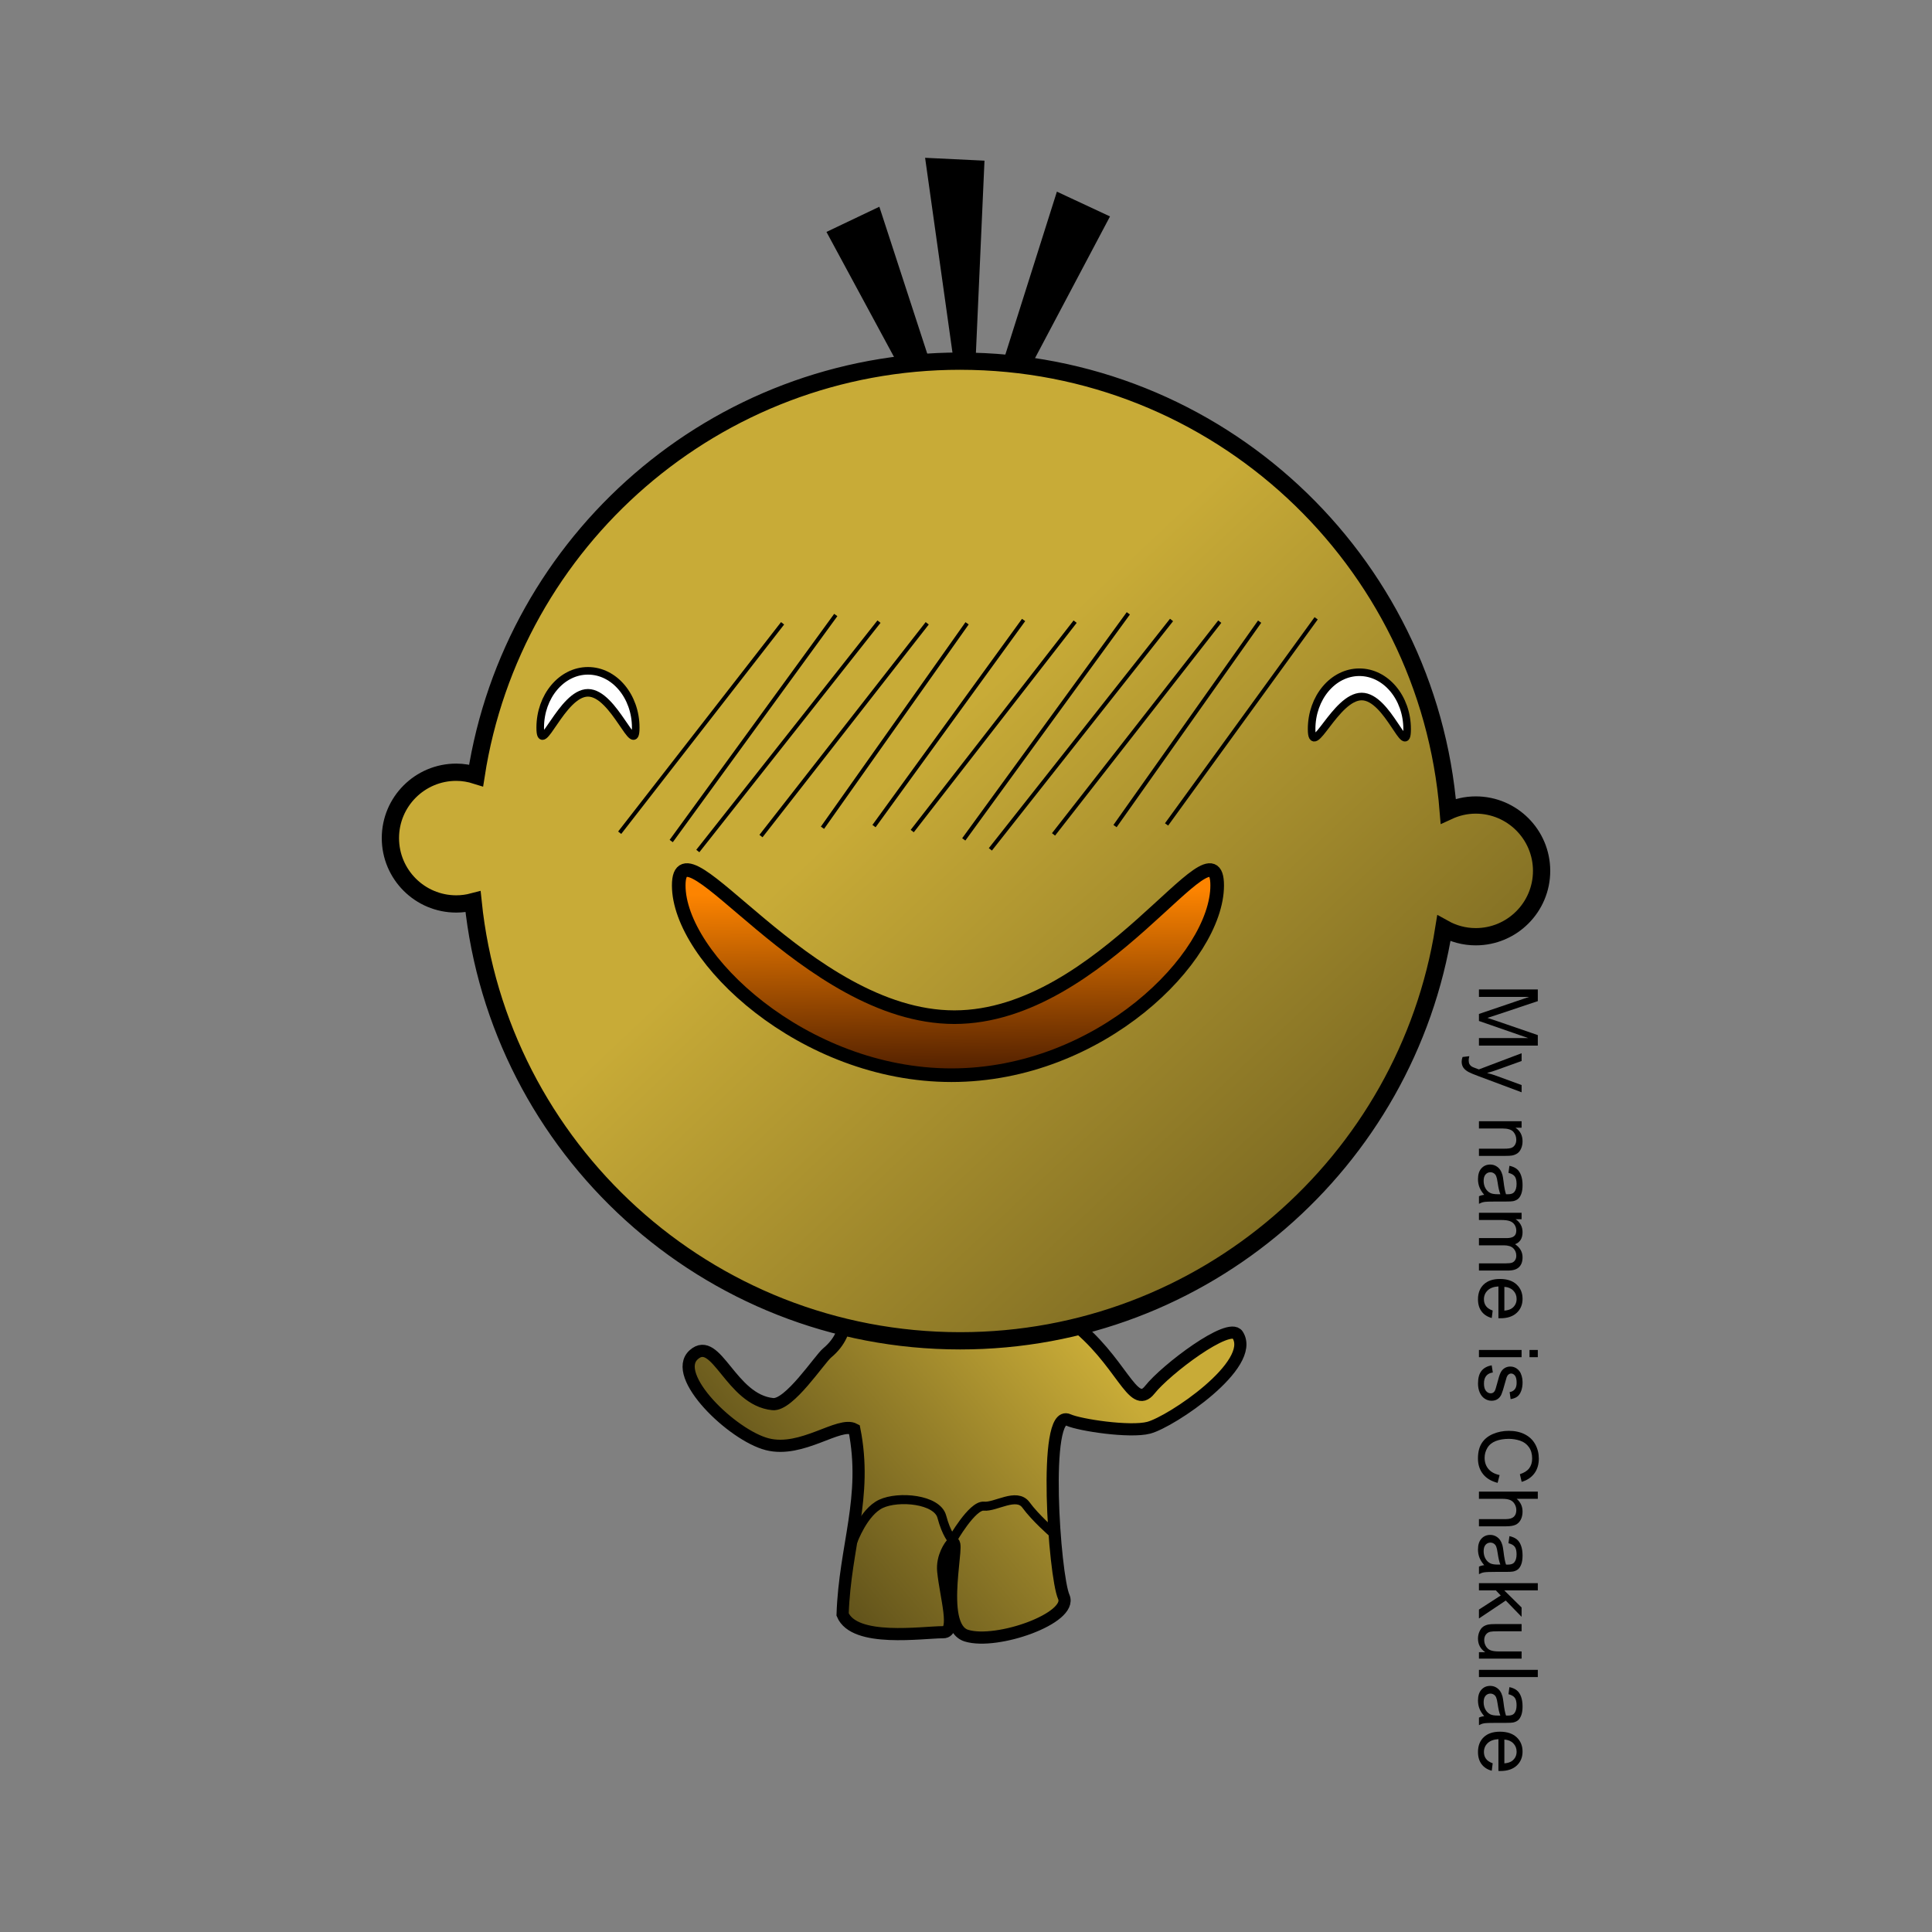<svg:svg xmlns:dc="http://purl.org/dc/elements/1.1/" xmlns:ns1="http://sodipodi.sourceforge.net/DTD/sodipodi-0.dtd" xmlns:ns2="http://www.inkscape.org/namespaces/inkscape" xmlns:ns3="http://www.w3.org/1999/xlink" xmlns:ns5="http://creativecommons.org/ns#" xmlns:rdf="http://www.w3.org/1999/02/22-rdf-syntax-ns#" xmlns:svg="http://www.w3.org/2000/svg" height="492.291" id="svg2" version="1.1" viewBox="-97.27 -13.502 492.291 492.291" width="492.291" ns1:docname="chakulae4.svg" ns2:version="0.47 r22583">
  <svg:rect x="-97.27" y="-13.502" width="492.291" height="492.291" fill="#808080" stroke="none"/>
  <svg:defs id="defs4">
    <svg:linearGradient id="linearGradient3607">
      <svg:stop id="stop3609" offset="0" style="stop-color:rgb(200, 171, 55)" />
      <svg:stop id="stop3611" offset="1" style="stop-color:rgb(80, 68, 22)" />
    </svg:linearGradient>
    <svg:linearGradient gradientTransform="matrix(1.817 0 0 -.978 -297.28 803.61)" gradientUnits="userSpaceOnUse" id="linearGradient3710" x1="307.91" x2="306.85" y1="382.73" y2="436.1" ns2:collect="always">
      <svg:stop id="stop3659" offset="0" style="stop-color:rgb(58, 18, 0)" />
      <svg:stop id="stop3661" offset="1" style="stop-color:rgb(253, 132, 0)" />
    </svg:linearGradient>
    <svg:linearGradient gradientUnits="userSpaceOnUse" id="linearGradient3736" x1="297.71" x2="216.05" y1="500.6" y2="568.7" ns2:collect="always" ns3:href="#linearGradient3607" />
    <svg:linearGradient gradientTransform="translate(-131.85 -196.12)" gradientUnits="userSpaceOnUse" id="linearGradient3758" x1="242.31" x2="409.21" y1="347.52" y2="524.64" ns2:collect="always" ns3:href="#linearGradient3607" />
  </svg:defs>
  <ns1:namedview bordercolor="#666666" borderopacity="1.0" id="base" pagecolor="#ffffff" showgrid="false" showguides="true" ns2:current-layer="g3761" ns2:cx="148.87187" ns2:cy="202.65953" ns2:document-units="px" ns2:guide-bbox="true" ns2:pageopacity="0.0" ns2:pageshadow="2" ns2:window-height="963" ns2:window-maximized="1" ns2:window-width="1280" ns2:window-x="-9" ns2:window-y="-9" ns2:zoom="1.7196329" />
  <svg:g id="layer1" transform="translate(-111.46 -163.38)" ns2:groupmode="layer" ns2:label="Layer 1">
    <svg:g id="g3761">
      <svg:path d="m228.89 481.73s3.004 7.109-3.94 12.895c-1.954 1.628-9.656 13.449-13.843 13.036-10.734-1.058-14.355-17.708-20.131-12.599-5.957 5.268 9.771 20.546 18.742 22.827 8.859 2.252 18.298-5.896 22.167-3.812 3.449 17.342-2.407 29.647-2.992 47.183 2.995 7.188 20.275 4.519 25.666 4.519 3.475 0 0.655-8.886-0.022-15.521-0.373-3.657 1.764-6.598 2.245-7.056 2.553-2.429-4.121 21.059 3.666 23.455s27.196-4.494 24.8-9.885-5.441-48.086 1.148-45.091c2.92 1.327 15.761 3.255 20.515 1.993 5.767-1.531 27.468-16.124 22.644-23.649-2.163-3.375-18.273 8.781-22.394 13.988-4.364 5.513-7.113-7.612-20.169-17.49-3.939-2.98-56.306-4.193-58.103-4.792h0z" id="path3667" style="stroke:#000000;stroke-width:3.1;fill:url(#linearGradient3736)" ns1:nodetypes="cssssccsssssssssscc" />
      <svg:g id="g3602" transform="matrix(1.619 0 0 1.5 -140.07 -104.04)">
        <svg:path d="m248.25 249.23 21.063-42.959-7.38-3.719-13.683 46.677z" id="path3598" style="stroke:#000000;stroke-width:1px;fill:#000000" ns1:nodetypes="cccc" />
        <svg:path d="m247.44 251.68-21.416-42.784 7.35-3.779 14.066 46.563z" id="path3596" style="stroke:#000000;stroke-width:1px;fill:#000000" ns1:nodetypes="cccc" />
        <svg:path d="m247.73 244.85 1.977-47.804-8.253-0.431 6.276 48.235z" id="path3600" style="stroke:#000000;stroke-width:1px;fill:#000000" ns1:nodetypes="cccc" />
      </svg:g>
      <svg:path d="m127 45.781c-62.379 0-114.08 45.776-123.34 105.56-1.595-0.504-3.301-0.812-5.062-0.812-9.264 0-16.781 7.517-16.781 16.781 0 9.264 7.517 16.781 16.781 16.781 1.48 0 2.914-0.203 4.281-0.562 6.479 62.844 59.57 111.88 124.12 111.88 62.215 0 113.79-45.539 123.25-105.09 2.414 1.345 5.166 2.125 8.125 2.125 9.264 0 16.781-7.517 16.781-16.781 0-9.264-7.517-16.781-16.781-16.781-2.511 0-4.862 0.574-7 1.562-5.18-64.174-58.88-114.66-124.38-114.66z" id="path2816" style="stroke:#000000;stroke-width:4.4;fill:url(#linearGradient3758)" transform="translate(131.85 196.12)" />
      <svg:path d="m324.34 375.49c0-18.316-29.076 33.572-66.963 33.572-37.888 0-70.241-51.888-70.241-33.572s31.608 48.358 69.496 48.358 67.708-30.042 67.708-48.358z" id="path3590" style="stroke:#000000;stroke-width:3.467;fill:url(#linearGradient3710)" ns1:nodetypes="csssc" />
      <svg:path d="m176.18 335.29c0 7.997-5.448-8.875-12.169-8.875-6.721 0-12.169 16.872-12.169 8.875 0-7.997 5.448-14.48 12.169-14.48 6.721 0 12.169 6.483 12.169 14.48z" id="path3592" style="stroke:#000000;stroke-width:1.933;fill:#ffffff" ns1:nodetypes="csssc" />
      <svg:path d="m372.74 335.65c0 7.997-4.864-8.291-11.585-8.291-6.721 0-12.753 16.288-12.753 8.291 0-7.997 5.448-14.48 12.169-14.48 6.721 0 12.169 6.483 12.169 14.48z" id="path3594" style="stroke:#000000;stroke-width:1.933;fill:#ffffff" ns1:nodetypes="csssc" />
      <svg:g id="g3646" transform="translate(4.662 -15.595)">
        <svg:g id="g3627" transform="translate(5.93 5.93)">
          <svg:path d="m29.649 167.3 41.508-53.36" id="path3615" style="stroke:#000000;stroke-width:1px;fill:none" transform="translate(131.85 204.43)" />
          <svg:path d="m42.779 169.42 41.932-57.6" id="path3617" style="stroke:#000000;stroke-width:1px;fill:none" transform="translate(131.85 204.43)" />
          <svg:path d="m49.556 171.96 46.167-58.45" id="path3619" style="stroke:#000000;stroke-width:1px;fill:none" transform="translate(131.85 204.43)" />
          <svg:path d="m108.01 113.94-42.359 54.21" id="path3621" style="stroke:#000000;stroke-width:1px;fill:none" transform="translate(131.85 204.43)" />
          <svg:path d="m118.17 113.94-36.848 52.09" id="path3623" style="stroke:#000000;stroke-width:1px;fill:none" transform="translate(131.85 204.43)" />
          <svg:path d="m132.57 113.09-38.117 52.52" id="path3625" style="stroke:#000000;stroke-width:1px;fill:none" transform="translate(131.85 204.43)" />
        </svg:g>
        <svg:g id="g3635" transform="translate(80.475 5.506)">
          <svg:path d="m29.649 167.3 41.508-53.36" id="path3637" style="stroke:#000000;stroke-width:1px;fill:none" transform="translate(131.85 204.43)" />
          <svg:path d="m42.779 169.42 41.932-57.6" id="path3639" style="stroke:#000000;stroke-width:1px;fill:none" transform="translate(131.85 204.43)" />
          <svg:path d="m49.556 171.96 46.167-58.45" id="path3641" style="stroke:#000000;stroke-width:1px;fill:none" transform="translate(131.85 204.43)" />
          <svg:path d="m108.01 113.94-42.359 54.21" id="path3643" style="stroke:#000000;stroke-width:1px;fill:none" transform="translate(131.85 204.43)" />
          <svg:path d="m118.17 113.94-36.848 52.09" id="path3645" style="stroke:#000000;stroke-width:1px;fill:none" transform="translate(131.85 204.43)" />
          <svg:path d="m132.57 113.09-38.117 52.52" id="path3647" style="stroke:#000000;stroke-width:1px;fill:none" transform="translate(131.85 204.43)" />
        </svg:g>
      </svg:g>
      <svg:path d="m231.53 542.6s2.681-7.448 7.15-9.534 14.3-1.192 15.492 3.277c1.192 4.469 2.681 5.958 2.681 5.958s5.065-8.938 8.044-8.64c2.979 0.298 8.342-3.575 10.725-0.298 2.383 3.277 6.852 7.15 6.852 7.15" id="path2872" style="stroke:#000000;stroke-width:2.3;fill:none" />
    </svg:g>
    <svg:g id="text3786" style="fill:#000000" transform="rotate(90)">
      <svg:path d="m401.99-391.04v-14.998h2.987l3.55 10.619c0.327 0.989 0.566 1.729 0.716 2.22 0.171-0.546 0.436-1.347 0.798-2.404l3.591-10.435h2.67v14.998h-1.913v-12.553l-4.358 12.553h-1.79l-4.338-12.768v12.768z" id="path2861" />
      <svg:path d="m419.21-386.86-0.205-1.729c0.402 0.109 0.754 0.164 1.054 0.164 0.409 0 0.737-0.068 0.982-0.205 0.246-0.136 0.447-0.327 0.604-0.573 0.116-0.184 0.304-0.641 0.563-1.371 0.034-0.102 0.089-0.252 0.164-0.45l-4.123-10.886h1.985l2.261 6.292c0.293 0.798 0.556 1.637 0.788 2.517 0.211-0.846 0.464-1.671 0.757-2.476l2.322-6.333h1.841l-4.133 11.049c-0.443 1.194-0.788 2.015-1.033 2.466-0.327 0.607-0.703 1.052-1.125 1.335-0.423 0.283-0.928 0.425-1.514 0.425-0.355-0-0.75-0.075-1.187-0.225z" id="path2863" />
      <svg:path d="m435.58-391.04v-10.865h1.657v1.545c0.798-1.194 1.951-1.79 3.458-1.79 0.655 0 1.257 0.118 1.806 0.353 0.549 0.235 0.96 0.544 1.233 0.926 0.273 0.382 0.464 0.836 0.573 1.361 0.068 0.341 0.102 0.938 0.102 1.79v6.681h-1.841v-6.609c-0-0.75-0.072-1.311-0.215-1.683-0.143-0.372-0.397-0.668-0.762-0.89-0.365-0.222-0.793-0.332-1.284-0.333-0.784 0-1.461 0.249-2.031 0.747-0.57 0.498-0.854 1.442-0.854 2.834v5.934z" id="path2865" />
      <svg:path d="m454.33-392.38c-0.682 0.58-1.339 0.989-1.969 1.228-0.631 0.239-1.308 0.358-2.031 0.358-1.194 0-2.111-0.292-2.752-0.875-0.641-0.583-0.962-1.328-0.962-2.235 0-0.532 0.121-1.018 0.363-1.458 0.242-0.44 0.559-0.793 0.951-1.059 0.392-0.266 0.834-0.467 1.325-0.604 0.361-0.096 0.907-0.188 1.637-0.276 1.487-0.177 2.582-0.389 3.284-0.634 0.007-0.252 0.01-0.413 0.01-0.481 0-0.75-0.174-1.279-0.522-1.586-0.471-0.416-1.17-0.624-2.097-0.624-0.866 0-1.506 0.152-1.918 0.455-0.413 0.304-0.718 0.841-0.916 1.611l-1.801-0.246c0.164-0.771 0.433-1.393 0.808-1.867 0.375-0.474 0.917-0.839 1.627-1.095 0.709-0.256 1.531-0.384 2.466-0.384 0.928 0 1.681 0.109 2.261 0.327 0.58 0.218 1.006 0.493 1.279 0.824 0.273 0.331 0.464 0.749 0.573 1.253 0.061 0.314 0.092 0.88 0.092 1.698v2.455c-0 1.712 0.039 2.795 0.118 3.248 0.078 0.454 0.234 0.888 0.466 1.304h-1.923c-0.191-0.382-0.314-0.829-0.368-1.34zm-0.153-4.113c-0.668 0.273-1.671 0.505-3.008 0.696-0.757 0.109-1.292 0.232-1.606 0.368-0.314 0.136-0.556 0.336-0.726 0.599-0.171 0.263-0.256 0.554-0.256 0.875-0 0.491 0.186 0.9 0.558 1.228 0.372 0.327 0.916 0.491 1.632 0.491 0.709 0 1.34-0.155 1.893-0.466 0.552-0.31 0.958-0.735 1.217-1.274 0.198-0.416 0.297-1.03 0.297-1.841z" id="path2867" />
      <svg:path d="m458.9-391.04v-10.865h1.647v1.524c0.341-0.532 0.795-0.96 1.361-1.284 0.566-0.324 1.211-0.486 1.934-0.486 0.805 0 1.465 0.167 1.98 0.501 0.515 0.334 0.878 0.801 1.09 1.402 0.859-1.269 1.978-1.903 3.356-1.903 1.078 0 1.906 0.298 2.486 0.895 0.58 0.597 0.87 1.516 0.87 2.757v7.458h-1.831v-6.844c-0-0.737-0.06-1.267-0.179-1.591-0.119-0.324-0.336-0.585-0.65-0.783-0.314-0.198-0.682-0.297-1.105-0.297-0.764 0-1.398 0.254-1.903 0.762-0.505 0.508-0.757 1.321-0.757 2.44v6.312h-1.841v-7.059c-0-0.818-0.15-1.432-0.45-1.841-0.3-0.409-0.791-0.614-1.473-0.614-0.518 0-0.998 0.136-1.437 0.409-0.44 0.273-0.759 0.672-0.957 1.197-0.198 0.525-0.297 1.282-0.297 2.271v5.637z" id="path2869" />
      <svg:path d="m483.82-394.54 1.903 0.235c-0.3 1.112-0.856 1.974-1.668 2.588-0.812 0.614-1.848 0.921-3.11 0.921-1.589 0-2.849-0.489-3.78-1.468-0.931-0.979-1.397-2.351-1.397-4.118 0-1.828 0.471-3.247 1.412-4.256 0.941-1.009 2.162-1.514 3.663-1.514 1.453 0 2.639 0.494 3.56 1.484 0.921 0.989 1.381 2.38 1.381 4.174-0 0.109-0.003 0.273-0.01 0.491h-8.103c0.068 1.194 0.406 2.107 1.013 2.742 0.607 0.634 1.364 0.951 2.271 0.951 0.675 0 1.252-0.177 1.729-0.532 0.477-0.355 0.856-0.921 1.136-1.698zm-6.046-2.977h6.067c-0.082-0.914-0.314-1.599-0.696-2.056-0.587-0.709-1.347-1.064-2.281-1.064-0.846 0-1.557 0.283-2.133 0.849-0.576 0.566-0.895 1.323-0.957 2.271z" id="path2871" />
      <svg:path d="m493.86-403.92v-2.118h1.841v2.118zm0 12.88v-10.865h1.841v10.865z" id="path2873" />
      <svg:path d="m497.78-394.29 1.821-0.286c0.102 0.73 0.387 1.289 0.854 1.678 0.467 0.389 1.12 0.583 1.959 0.583 0.846 0 1.473-0.172 1.883-0.517 0.409-0.344 0.614-0.749 0.614-1.212-0-0.416-0.181-0.743-0.542-0.982-0.252-0.164-0.88-0.372-1.882-0.624-1.351-0.341-2.287-0.636-2.808-0.885-0.522-0.249-0.917-0.593-1.187-1.033-0.269-0.44-0.404-0.926-0.404-1.458-0-0.484 0.111-0.933 0.332-1.345 0.222-0.413 0.523-0.755 0.905-1.028 0.286-0.211 0.677-0.39 1.171-0.537 0.494-0.147 1.025-0.22 1.591-0.22 0.853 0 1.601 0.123 2.246 0.368 0.645 0.246 1.12 0.578 1.427 0.998 0.307 0.419 0.518 0.98 0.634 1.683l-1.801 0.246c-0.082-0.559-0.319-0.996-0.711-1.31-0.392-0.314-0.946-0.471-1.663-0.471-0.846 0-1.449 0.14-1.811 0.419-0.361 0.28-0.542 0.607-0.542 0.982 0 0.239 0.075 0.454 0.225 0.645 0.15 0.198 0.385 0.361 0.706 0.491 0.184 0.068 0.726 0.225 1.627 0.471 1.303 0.348 2.212 0.633 2.727 0.854 0.515 0.222 0.919 0.544 1.212 0.967 0.293 0.423 0.44 0.948 0.44 1.575-0 0.614-0.179 1.192-0.537 1.734-0.358 0.542-0.875 0.962-1.55 1.258-0.675 0.297-1.439 0.445-2.292 0.445-1.412 0-2.488-0.293-3.228-0.88-0.74-0.587-1.212-1.456-1.417-2.609z" id="path2875" />
      <svg:path d="m525.74-396.3 1.985 0.501c-0.416 1.63-1.165 2.873-2.246 3.729-1.081 0.856-2.402 1.284-3.964 1.284-1.617 0-2.931-0.329-3.944-0.987-1.013-0.658-1.784-1.611-2.312-2.86-0.529-1.248-0.793-2.588-0.793-4.021-0-1.562 0.298-2.924 0.895-4.087s1.446-2.046 2.547-2.65c1.101-0.604 2.314-0.905 3.637-0.905 1.5 0 2.762 0.382 3.785 1.146 1.023 0.764 1.736 1.838 2.138 3.223l-1.954 0.46c-0.348-1.091-0.853-1.886-1.514-2.384-0.662-0.498-1.494-0.747-2.496-0.747-1.153 0-2.116 0.276-2.89 0.829-0.774 0.552-1.318 1.294-1.632 2.225-0.314 0.931-0.471 1.891-0.471 2.88 0 1.275 0.186 2.389 0.558 3.34 0.372 0.951 0.95 1.663 1.734 2.133 0.784 0.471 1.633 0.706 2.547 0.706 1.112 0 2.053-0.321 2.824-0.962 0.771-0.641 1.292-1.593 1.565-2.854z" id="path2877" />
      <svg:path d="m529.95-391.04v-14.998h1.841v5.381c0.859-0.996 1.944-1.494 3.253-1.494 0.805 0 1.504 0.159 2.097 0.476 0.593 0.317 1.018 0.755 1.274 1.315 0.256 0.559 0.384 1.371 0.384 2.435v6.885h-1.841v-6.885c-0-0.921-0.2-1.591-0.599-2.01-0.399-0.419-0.963-0.629-1.693-0.629-0.546 0-1.059 0.142-1.54 0.425-0.481 0.283-0.824 0.667-1.028 1.151-0.205 0.484-0.307 1.153-0.307 2.005v5.944z" id="path2879" />
      <svg:path d="m548.7-392.38c-0.682 0.58-1.339 0.989-1.969 1.228-0.631 0.239-1.308 0.358-2.031 0.358-1.194 0-2.111-0.292-2.752-0.875-0.641-0.583-0.962-1.328-0.962-2.235 0-0.532 0.121-1.018 0.363-1.458 0.242-0.44 0.559-0.793 0.951-1.059 0.392-0.266 0.834-0.467 1.325-0.604 0.361-0.096 0.907-0.188 1.637-0.276 1.487-0.177 2.582-0.389 3.284-0.634 0.007-0.252 0.01-0.413 0.01-0.481-0-0.75-0.174-1.279-0.522-1.586-0.471-0.416-1.17-0.624-2.097-0.624-0.866 0-1.506 0.152-1.918 0.455-0.413 0.304-0.718 0.841-0.916 1.611l-1.801-0.246c0.164-0.771 0.433-1.393 0.808-1.867 0.375-0.474 0.917-0.839 1.627-1.095 0.709-0.256 1.531-0.384 2.466-0.384 0.928 0 1.681 0.109 2.261 0.327 0.58 0.218 1.006 0.493 1.279 0.824 0.273 0.331 0.464 0.749 0.573 1.253 0.061 0.314 0.092 0.88 0.092 1.698v2.455c-0 1.712 0.039 2.795 0.118 3.248 0.078 0.454 0.234 0.888 0.466 1.304h-1.923c-0.191-0.382-0.314-0.829-0.368-1.34zm-0.153-4.113c-0.668 0.273-1.671 0.505-3.008 0.696-0.757 0.109-1.292 0.232-1.606 0.368-0.314 0.136-0.556 0.336-0.726 0.599-0.171 0.263-0.256 0.554-0.256 0.875 0 0.491 0.186 0.9 0.558 1.228 0.372 0.327 0.916 0.491 1.632 0.491 0.709 0 1.34-0.155 1.893-0.466 0.552-0.31 0.958-0.735 1.218-1.274 0.198-0.416 0.297-1.03 0.297-1.841z" id="path2881" />
      <svg:path d="m553.28-391.04v-14.998h1.841v8.553l4.358-4.42h2.384l-4.154 4.031 4.573 6.834h-2.271l-3.591-5.555-1.299 1.248v4.307z" id="path2883" />
      <svg:path d="m570.87-391.04v-1.596c-0.846 1.228-1.995 1.841-3.448 1.841-0.641 0-1.24-0.123-1.796-0.368-0.556-0.246-0.969-0.554-1.238-0.926-0.269-0.372-0.459-0.827-0.568-1.366-0.075-0.361-0.113-0.934-0.113-1.719v-6.732h1.841v6.026c0 0.962 0.037 1.61 0.113 1.944 0.116 0.484 0.361 0.865 0.737 1.141 0.375 0.276 0.839 0.414 1.391 0.414 0.552 0 1.071-0.142 1.555-0.425 0.484-0.283 0.827-0.668 1.028-1.156 0.201-0.488 0.302-1.195 0.302-2.123v-5.821h1.841v10.865z" id="path2885" />
      <svg:path d="m575.37-391.04v-14.998h1.841v14.998z" id="path2887" />
      <svg:path d="m587.17-392.38c-0.682 0.58-1.339 0.989-1.969 1.228-0.631 0.239-1.308 0.358-2.031 0.358-1.194 0-2.111-0.292-2.752-0.875-0.641-0.583-0.962-1.328-0.962-2.235 0-0.532 0.121-1.018 0.363-1.458 0.242-0.44 0.559-0.793 0.951-1.059 0.392-0.266 0.834-0.467 1.325-0.604 0.361-0.096 0.907-0.188 1.637-0.276 1.487-0.177 2.582-0.389 3.284-0.634 0.007-0.252 0.01-0.413 0.01-0.481-0-0.75-0.174-1.279-0.522-1.586-0.471-0.416-1.17-0.624-2.097-0.624-0.866 0-1.506 0.152-1.918 0.455-0.413 0.304-0.718 0.841-0.916 1.611l-1.801-0.246c0.164-0.771 0.433-1.393 0.808-1.867 0.375-0.474 0.917-0.839 1.627-1.095 0.709-0.256 1.531-0.384 2.466-0.384 0.928 0 1.681 0.109 2.261 0.327 0.58 0.218 1.006 0.493 1.279 0.824 0.273 0.331 0.464 0.749 0.573 1.253 0.061 0.314 0.092 0.88 0.092 1.698v2.455c-0 1.712 0.039 2.795 0.118 3.248 0.078 0.454 0.234 0.888 0.466 1.304h-1.923c-0.191-0.382-0.314-0.829-0.368-1.34zm-0.153-4.113c-0.668 0.273-1.671 0.505-3.008 0.696-0.757 0.109-1.292 0.232-1.606 0.368-0.314 0.136-0.556 0.336-0.726 0.599-0.171 0.263-0.256 0.554-0.256 0.875 0 0.491 0.186 0.9 0.558 1.228 0.372 0.327 0.916 0.491 1.632 0.491 0.709 0 1.34-0.155 1.893-0.466 0.552-0.31 0.958-0.735 1.218-1.274 0.198-0.416 0.297-1.03 0.297-1.841z" id="path2889" />
      <svg:path d="m599.18-394.54 1.903 0.235c-0.3 1.112-0.856 1.974-1.668 2.588-0.812 0.614-1.848 0.921-3.11 0.921-1.589 0-2.849-0.489-3.78-1.468-0.931-0.979-1.397-2.351-1.397-4.118 0-1.828 0.471-3.247 1.412-4.256 0.941-1.009 2.162-1.514 3.663-1.514 1.453 0 2.639 0.494 3.56 1.484 0.921 0.989 1.381 2.38 1.381 4.174-0 0.109-0.003 0.273-0.01 0.491h-8.103c0.068 1.194 0.406 2.107 1.013 2.742 0.607 0.634 1.364 0.951 2.271 0.951 0.675 0 1.252-0.177 1.729-0.532 0.477-0.355 0.856-0.921 1.136-1.698zm-6.046-2.977h6.067c-0.082-0.914-0.314-1.599-0.696-2.056-0.587-0.709-1.347-1.064-2.281-1.064-0.846 0-1.557 0.283-2.133 0.849-0.576 0.566-0.895 1.323-0.957 2.271z" id="path2891" />
    </svg:g>
  </svg:g>
</svg:svg>